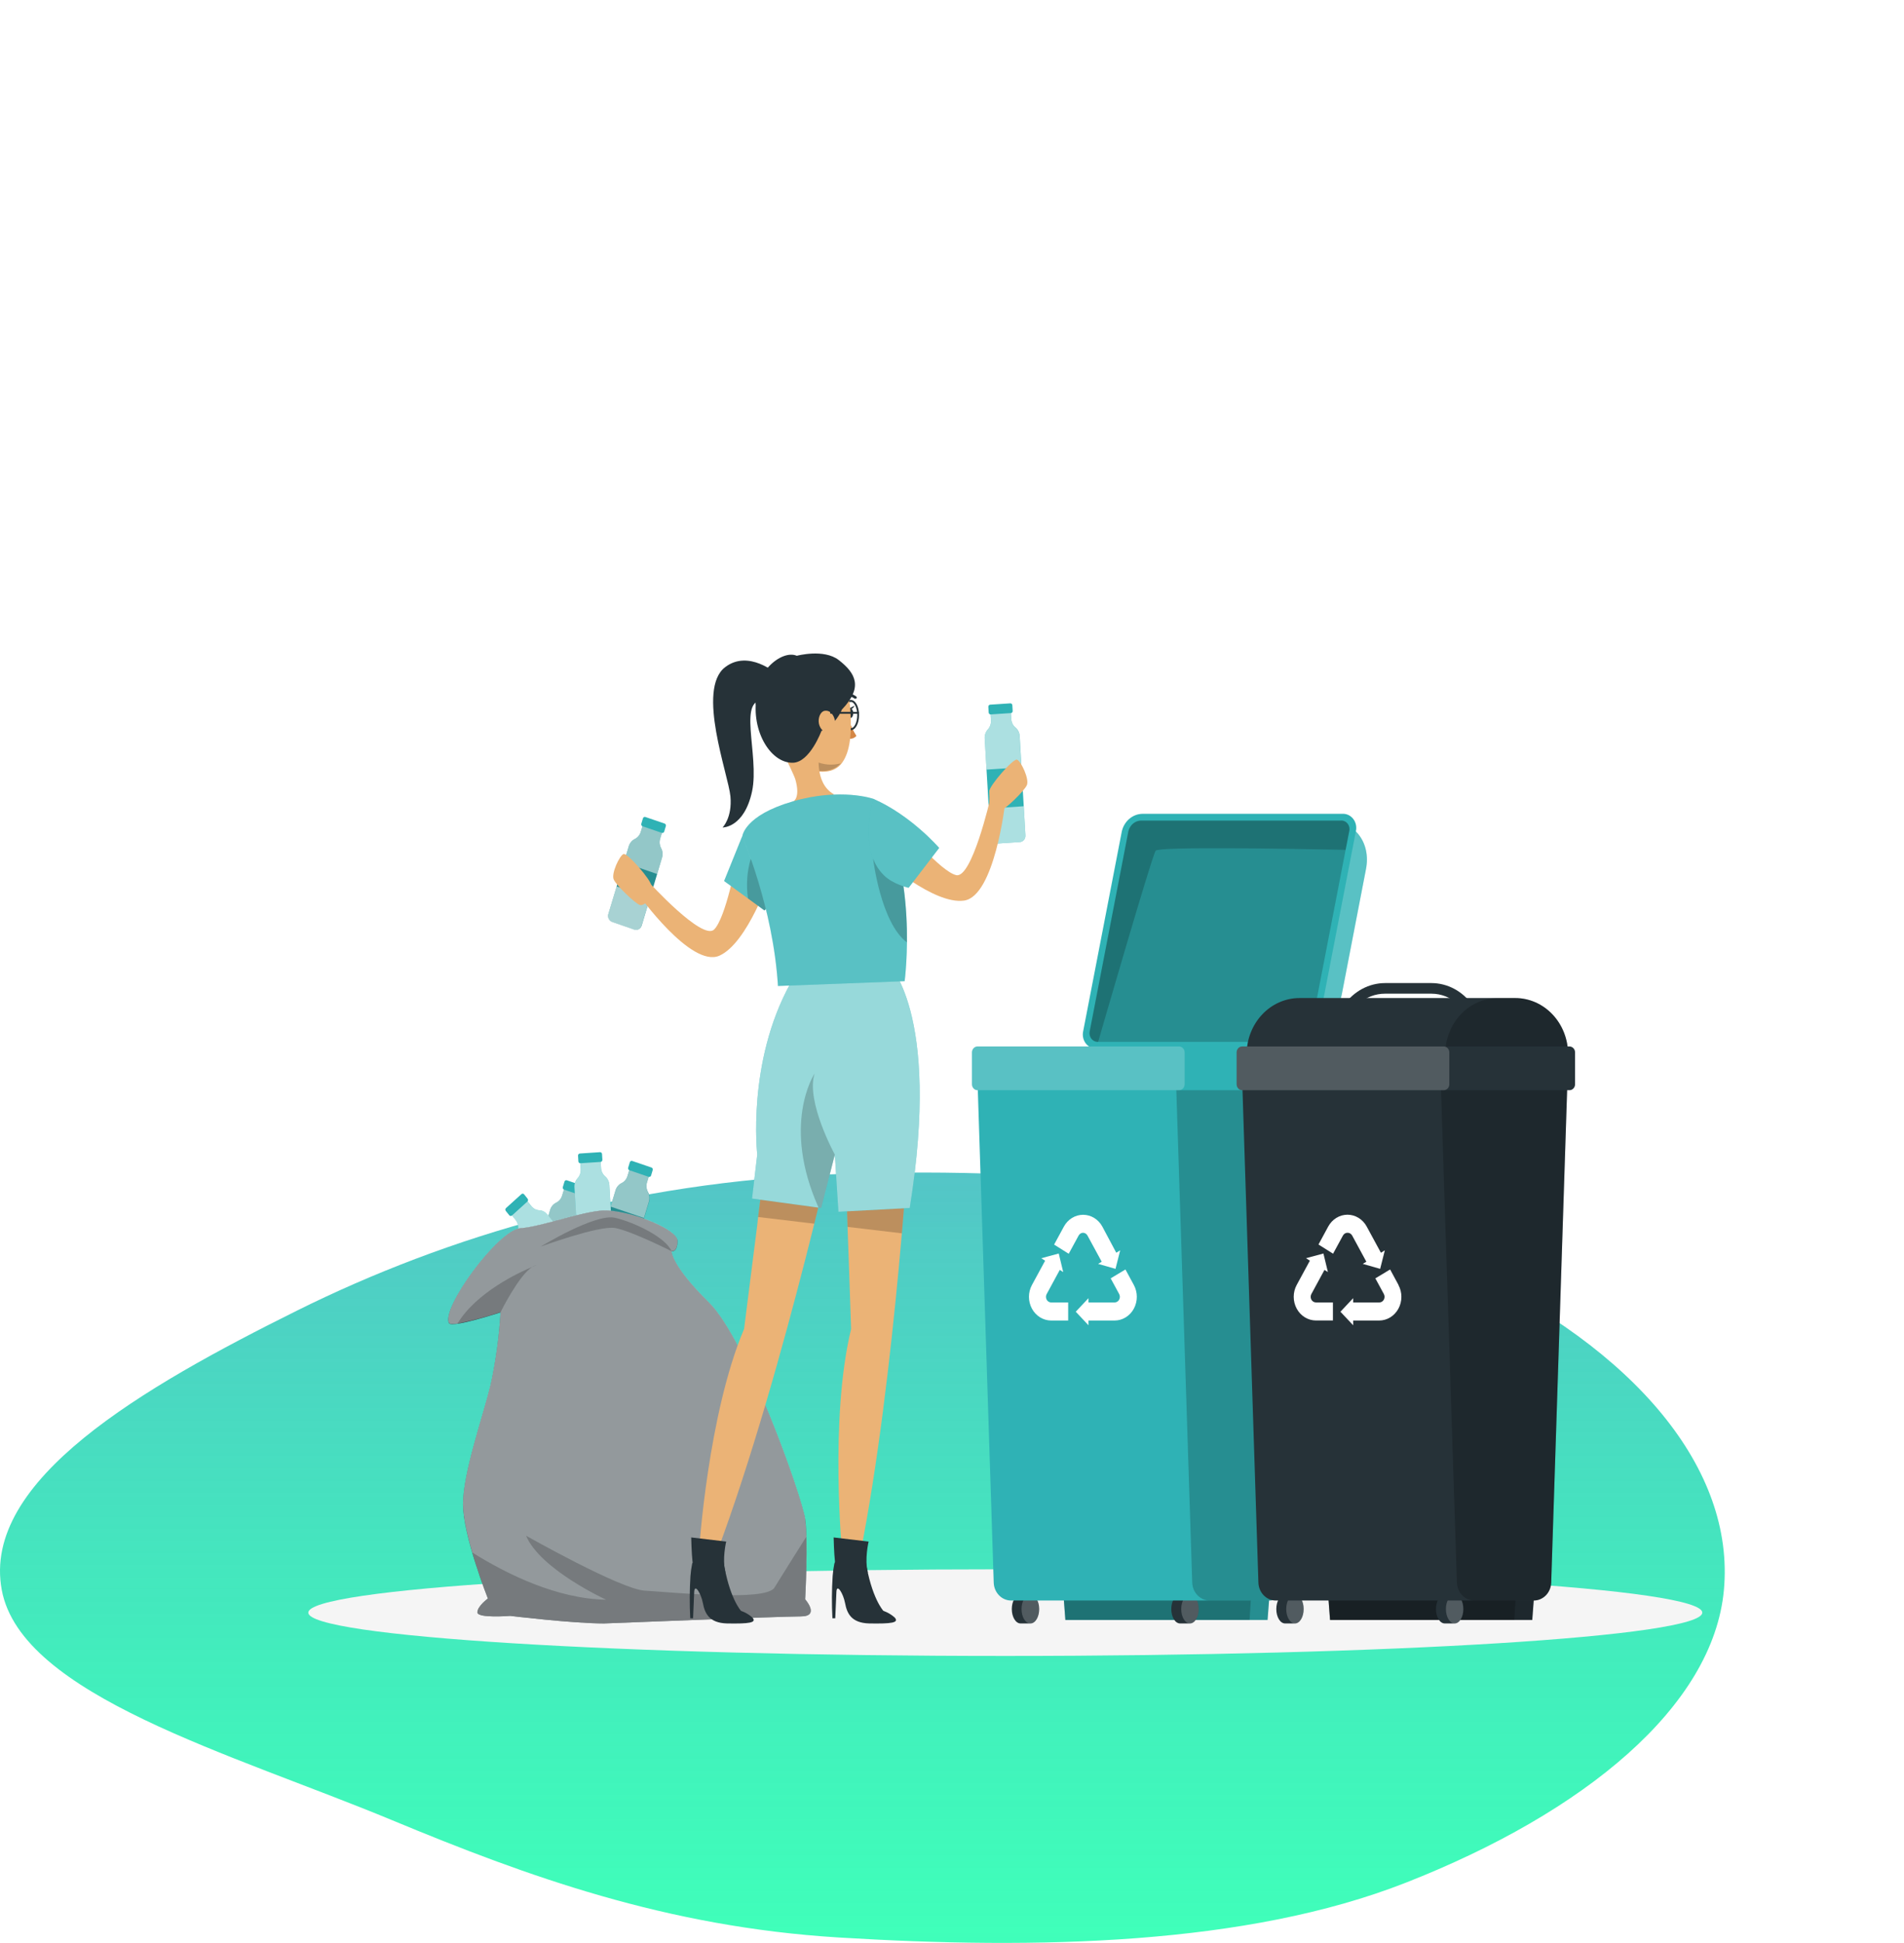 <svg width="393" height="401" viewBox="0 0 393 401" fill="none" xmlns="http://www.w3.org/2000/svg">
<path fill-rule="evenodd" clip-rule="evenodd" d="M173.042 242.314C219.398 240.623 267.399 245.581 301.77 261.723C337.553 278.528 358.116 303.218 355.827 328.159C353.626 352.143 327.163 374.055 290.127 388.586C257.269 401.478 214.024 402.403 173.042 399.875C137.49 397.681 108.855 387.268 80.96 375.683C47.924 361.962 4.434 349.943 0.364 328.159C-3.868 305.503 29.546 286.285 61.309 270.494C92.346 255.064 130.055 243.882 173.042 242.314Z" fill="url(#paint0_linear_306_22)"/>
<g filter="url(#filter0_d_306_22)">
<path d="M207.5 337.772C286.955 337.772 351.367 333.769 351.367 328.83C351.367 323.891 286.955 319.887 207.5 319.887C128.045 319.887 63.634 323.891 63.634 328.83C63.634 333.769 128.045 337.772 207.5 337.772Z" fill="#F5F5F5"/>
<path d="M261.637 330.339H219.9L219.313 322.573H262.223L261.637 330.339Z" fill="#2FB2B5"/>
<path opacity="0.2" d="M261.637 330.339H219.9L219.313 322.573H262.223L261.637 330.339Z" fill="black"/>
<path opacity="0.2" d="M257.92 330.339H219.9L219.313 322.573H258.402L257.92 330.339Z" fill="black"/>
<path d="M245.617 325.125H243.569C242.574 325.125 241.766 326.452 241.766 328.095C241.766 329.738 242.574 331.065 243.569 331.065H245.617C246.611 331.065 247.42 329.738 247.42 328.095C247.42 326.452 246.611 325.125 245.617 325.125Z" fill="#263238"/>
<path opacity="0.2" d="M247.42 328.095C247.42 329.738 246.611 331.065 245.617 331.065C244.622 331.065 243.813 329.738 243.813 328.095C243.813 326.452 244.622 325.125 245.617 325.125C246.611 325.125 247.42 326.452 247.42 328.095Z" fill="white"/>
<path d="M212.695 325.125H210.647C209.653 325.125 208.844 326.452 208.844 328.095C208.844 329.738 209.653 331.065 210.647 331.065H212.695C213.689 331.065 214.49 329.738 214.49 328.095C214.49 326.452 213.652 325.125 212.695 325.125Z" fill="#263238"/>
<path opacity="0.2" d="M214.453 328.095C214.453 329.738 213.652 331.065 212.658 331.065C211.663 331.065 210.854 329.738 210.854 328.095C210.854 326.452 211.663 325.125 212.658 325.125C213.652 325.125 214.453 326.452 214.453 328.095Z" fill="white"/>
<path d="M265.272 211.049H232.728C232.299 211.078 231.869 210.999 231.473 210.819C231.077 210.638 230.727 210.361 230.451 210.009C230.175 209.657 229.98 209.241 229.883 208.795C229.787 208.348 229.79 207.883 229.894 207.438L237.314 168.942C237.547 167.929 238.087 167.027 238.85 166.374C239.613 165.722 240.557 165.355 241.536 165.331H274.08C279.497 165.331 283.021 169.818 281.953 175.356L276.996 201.023C275.95 206.561 270.689 211.049 265.272 211.049Z" fill="#2FB2B5"/>
<path opacity="0.2" d="M265.272 211.049H232.728C232.299 211.078 231.869 210.999 231.473 210.819C231.077 210.638 230.727 210.361 230.451 210.009C230.175 209.657 229.98 209.241 229.883 208.795C229.787 208.348 229.79 207.883 229.894 207.438L237.314 168.942C237.547 167.929 238.087 167.027 238.85 166.374C239.613 165.722 240.557 165.355 241.536 165.331H274.08C279.497 165.331 283.021 169.818 281.953 175.356L276.996 201.023C275.95 206.561 270.689 211.049 265.272 211.049Z" fill="white"/>
<path d="M267.662 212.415H226.414C225.985 212.446 225.555 212.369 225.159 212.189C224.763 212.009 224.413 211.733 224.136 211.382C223.86 211.03 223.666 210.615 223.569 210.168C223.472 209.722 223.476 209.257 223.58 208.813L231.556 167.567C231.791 166.556 232.331 165.656 233.094 165.005C233.857 164.353 234.801 163.988 235.778 163.965H277.026C277.455 163.934 277.885 164.011 278.281 164.191C278.677 164.37 279.028 164.647 279.304 164.998C279.58 165.349 279.775 165.765 279.871 166.211C279.968 166.658 279.964 167.122 279.86 167.567L271.891 208.813C271.657 209.825 271.115 210.726 270.35 211.378C269.586 212.029 268.641 212.394 267.662 212.415Z" fill="#2FB2B5"/>
<path opacity="0.2" d="M278.488 167.567L277.746 171.398L270.511 208.813C270.368 209.432 270.038 209.984 269.571 210.384C269.105 210.783 268.528 211.009 267.929 211.025H226.689C226.425 211.043 226.161 210.994 225.919 210.884C225.676 210.773 225.461 210.603 225.292 210.388C225.122 210.173 225.002 209.918 224.942 209.644C224.882 209.371 224.883 209.086 224.945 208.813L232.921 167.567C233.066 166.948 233.398 166.397 233.866 165.999C234.334 165.6 234.912 165.377 235.511 165.363H276.759C277.021 165.343 277.285 165.39 277.527 165.499C277.77 165.609 277.984 165.778 278.153 165.994C278.322 166.209 278.44 166.464 278.499 166.737C278.557 167.011 278.553 167.295 278.488 167.567Z" fill="black"/>
<path opacity="0.2" d="M278.487 167.567L277.745 171.398C264.389 171.122 239.161 170.727 238.538 171.572C237.729 172.718 226.666 211.025 226.666 211.025C226.403 211.043 226.139 210.994 225.896 210.884C225.654 210.773 225.439 210.603 225.269 210.388C225.099 210.173 224.98 209.918 224.919 209.644C224.859 209.371 224.86 209.086 224.922 208.813L232.899 167.567C233.044 166.948 233.376 166.397 233.844 165.999C234.311 165.6 234.889 165.377 235.488 165.363H276.736C277.001 165.339 277.267 165.383 277.512 165.49C277.758 165.598 277.975 165.767 278.147 165.983C278.318 166.199 278.439 166.455 278.498 166.731C278.557 167.006 278.554 167.293 278.487 167.567Z" fill="black"/>
<path d="M269.034 214.88L265.547 322.628C265.516 323.624 265.122 324.567 264.449 325.259C263.776 325.95 262.876 326.336 261.941 326.333H208.71C207.775 326.336 206.876 325.95 206.204 325.258C205.532 324.566 205.14 323.623 205.111 322.628L201.631 214.88H269.034Z" fill="#2FB2B5"/>
<path opacity="0.2" d="M269.035 214.88L265.547 322.628C265.516 323.624 265.123 324.567 264.449 325.259C263.776 325.95 262.877 326.336 261.941 326.333H249.683C248.749 326.334 247.851 325.947 247.18 325.256C246.508 324.565 246.115 323.622 246.084 322.628L242.604 214.88H269.035Z" fill="black"/>
<path d="M216.049 263.07L218.749 258.093L219.454 258.543L218.534 254.712L214.921 255.691L215.722 256.197L212.999 261.213C212.597 261.957 212.385 262.8 212.386 263.657C212.386 264.515 212.599 265.358 213.001 266.1C213.404 266.843 213.984 267.46 214.681 267.889C215.379 268.318 216.17 268.544 216.976 268.545H220.478V264.816H216.946C216.757 264.81 216.573 264.752 216.412 264.647C216.251 264.542 216.118 264.393 216.028 264.217C215.937 264.04 215.891 263.842 215.895 263.64C215.898 263.439 215.951 263.243 216.049 263.07Z" fill="white"/>
<path d="M223.528 250.43C223.72 250.43 223.908 250.484 224.073 250.587C224.239 250.69 224.376 250.837 224.47 251.015L227.401 256.41L226.659 256.853L230.251 257.88L231.215 254.056L230.406 254.554L227.535 249.166C227.133 248.423 226.554 247.805 225.856 247.376C225.159 246.947 224.367 246.721 223.561 246.721C222.756 246.721 221.964 246.947 221.267 247.376C220.569 247.805 219.99 248.423 219.588 249.166L217.577 252.871L220.59 254.767L222.623 251.03C222.712 250.855 222.842 250.708 223.001 250.602C223.159 250.497 223.341 250.438 223.528 250.43Z" fill="white"/>
<path d="M234.035 261.214L232.298 258.006L229.249 259.839L231.007 263.078C231.102 263.255 231.152 263.455 231.151 263.659C231.151 263.863 231.1 264.063 231.003 264.239C230.907 264.415 230.769 264.561 230.603 264.662C230.437 264.763 230.249 264.816 230.058 264.816H224.671V263.931L222.044 266.728L224.671 269.524V268.545H230.058C230.863 268.544 231.655 268.318 232.352 267.889C233.05 267.46 233.629 266.843 234.032 266.1C234.435 265.358 234.647 264.515 234.648 263.657C234.648 262.8 234.437 261.957 234.035 261.214Z" fill="white"/>
<path d="M269.316 211.981H201.78C201.14 211.981 200.622 212.532 200.622 213.213V219.778C200.622 220.459 201.14 221.01 201.78 221.01H269.316C269.956 221.01 270.474 220.459 270.474 219.778V213.213C270.474 212.532 269.956 211.981 269.316 211.981Z" fill="#2FB2B5"/>
<path opacity="0.2" d="M243.361 211.981H201.78C201.14 211.981 200.622 212.532 200.622 213.213V219.778C200.622 220.459 201.14 221.01 201.78 221.01H243.361C244.001 221.01 244.519 220.459 244.519 219.778V213.213C244.519 212.532 244.001 211.981 243.361 211.981Z" fill="white"/>
<path d="M305.31 205.4H276.038L277.485 203.354C278.467 201.974 279.736 200.853 281.191 200.081C282.647 199.308 284.25 198.903 285.877 198.898H295.471C297.097 198.903 298.699 199.308 300.153 200.081C301.608 200.854 302.875 201.974 303.856 203.354L305.31 205.4ZM280.416 203.22H300.932C299.404 201.848 297.47 201.093 295.471 201.087H285.877C283.881 201.082 281.948 201.826 280.416 203.188V203.22Z" fill="#263238"/>
<path d="M323.667 213.592V216.31H257.317V213.592C257.318 212.067 257.601 210.557 258.15 209.149C258.7 207.74 259.504 206.461 260.517 205.383C261.531 204.305 262.734 203.451 264.058 202.868C265.381 202.286 266.8 201.986 268.232 201.987H312.752C314.185 201.986 315.603 202.286 316.927 202.868C318.251 203.451 319.454 204.305 320.467 205.383C321.481 206.461 322.285 207.74 322.834 209.149C323.383 210.557 323.666 212.067 323.667 213.592Z" fill="#263238"/>
<path opacity="0.2" d="M323.667 213.592V216.31H298.298V213.592C298.3 210.514 299.45 207.562 301.495 205.386C303.541 203.21 306.314 201.987 309.205 201.987H312.759C315.651 201.987 318.424 203.21 320.47 205.386C322.515 207.562 323.665 210.514 323.667 213.592Z" fill="black"/>
<path d="M316.27 330.339H274.532L273.946 322.573H316.856L316.27 330.339Z" fill="#263238"/>
<path opacity="0.2" d="M316.27 330.339H274.532L273.946 322.573H316.856L316.27 330.339Z" fill="black"/>
<path opacity="0.2" d="M312.553 330.339H274.532L273.946 322.573H313.035L312.553 330.339Z" fill="black"/>
<path d="M300.249 325.125H298.201C297.207 325.125 296.398 326.452 296.398 328.095C296.398 329.738 297.207 331.065 298.201 331.065H300.249C301.244 331.065 302.045 329.738 302.045 328.095C302.045 326.452 301.244 325.125 300.249 325.125Z" fill="#263238"/>
<path opacity="0.2" d="M302.045 328.095C302.045 329.738 301.244 331.065 300.249 331.065C299.255 331.065 298.446 329.738 298.446 328.095C298.446 326.452 299.255 325.125 300.249 325.125C301.244 325.125 302.045 326.452 302.045 328.095Z" fill="white"/>
<path d="M267.29 325.125H265.243C264.248 325.125 263.439 326.452 263.439 328.095C263.439 329.738 264.248 331.065 265.243 331.065H267.29C268.285 331.065 269.086 329.738 269.086 328.095C269.086 326.452 268.285 325.125 267.29 325.125Z" fill="#263238"/>
<path opacity="0.2" d="M269.086 328.095C269.086 329.738 268.285 331.065 267.29 331.065C266.296 331.065 265.487 329.738 265.487 328.095C265.487 326.452 266.296 325.125 267.29 325.125C268.285 325.125 269.086 326.452 269.086 328.095Z" fill="white"/>
<path d="M323.667 214.88L320.18 322.628C320.149 323.624 319.755 324.567 319.082 325.259C318.409 325.95 317.509 326.336 316.573 326.333H263.342C262.408 326.336 261.509 325.95 260.837 325.258C260.165 324.566 259.773 323.623 259.744 322.628L256.264 214.88H323.667Z" fill="#263238"/>
<path opacity="0.2" d="M323.667 214.88L320.18 322.628C320.149 323.624 319.755 324.567 319.082 325.259C318.409 325.95 317.509 326.336 316.574 326.333H304.316C303.382 326.334 302.484 325.947 301.812 325.256C301.141 324.565 300.748 323.622 300.717 322.628L297.237 214.88H323.667Z" fill="black"/>
<path d="M270.681 263.07L273.382 258.093L274.087 258.543L273.167 254.712L269.568 255.684L270.37 256.189L267.646 261.206C267.244 261.949 267.033 262.792 267.033 263.649C267.034 264.507 267.246 265.35 267.649 266.093C268.052 266.835 268.631 267.452 269.329 267.881C270.027 268.31 270.818 268.536 271.624 268.537H275.126V264.808H271.594C271.405 264.804 271.22 264.748 271.058 264.644C270.896 264.54 270.762 264.393 270.669 264.218C270.577 264.042 270.53 263.844 270.532 263.642C270.534 263.441 270.585 263.244 270.681 263.07Z" fill="white"/>
<path d="M278.16 250.43C278.352 250.43 278.54 250.484 278.706 250.587C278.871 250.69 279.008 250.837 279.103 251.015L282.026 256.41L281.284 256.853L284.875 257.88L285.84 254.056L285.031 254.554L282.1 249.15C281.698 248.407 281.119 247.79 280.421 247.36C279.724 246.931 278.932 246.705 278.127 246.705C277.321 246.705 276.53 246.931 275.832 247.36C275.135 247.79 274.556 248.407 274.153 249.15L272.143 252.855L275.155 254.751L277.188 251.015C277.284 250.832 277.426 250.681 277.597 250.578C277.769 250.475 277.963 250.423 278.16 250.43Z" fill="white"/>
<path d="M288.667 261.214L286.931 258.006L283.882 259.839L285.64 263.078C285.735 263.255 285.785 263.455 285.784 263.659C285.783 263.863 285.732 264.063 285.636 264.239C285.54 264.415 285.402 264.561 285.236 264.662C285.07 264.763 284.882 264.816 284.69 264.816H279.303V263.931L276.677 266.728L279.303 269.524V268.545H284.668C285.474 268.544 286.265 268.318 286.963 267.889C287.66 267.46 288.24 266.843 288.643 266.1C289.046 265.358 289.258 264.515 289.258 263.657C289.259 262.8 289.047 261.957 288.645 261.214H288.667Z" fill="white"/>
<path d="M323.949 211.981H256.412C255.773 211.981 255.255 212.532 255.255 213.213V219.778C255.255 220.459 255.773 221.01 256.412 221.01H323.949C324.589 221.01 325.107 220.459 325.107 219.778V213.213C325.107 212.532 324.589 211.981 323.949 211.981Z" fill="#263238"/>
<path opacity="0.2" d="M297.994 211.981H256.412C255.773 211.981 255.255 212.532 255.255 213.213V219.778C255.255 220.459 255.773 221.01 256.412 221.01H297.994C298.633 221.01 299.152 220.459 299.152 219.778V213.213C299.152 212.532 298.633 211.981 297.994 211.981Z" fill="white"/>
<path d="M133.53 240.081L134.272 237.64L130.266 236.273L129.524 238.706C129.427 239.032 129.268 239.332 129.056 239.588C128.843 239.844 128.583 240.05 128.292 240.192C128 240.332 127.739 240.536 127.525 240.79C127.312 241.045 127.151 241.344 127.053 241.669L122.831 255.676C122.783 255.84 122.766 256.013 122.782 256.184C122.798 256.356 122.845 256.522 122.922 256.673C122.999 256.825 123.103 256.958 123.229 257.067C123.354 257.175 123.499 257.255 123.654 257.303L128.21 258.883C128.363 258.936 128.524 258.956 128.683 258.943C128.843 258.929 128.999 258.882 129.142 258.804C129.284 258.727 129.411 258.619 129.515 258.489C129.619 258.359 129.697 258.208 129.746 258.046L133.968 244.039C134.063 243.714 134.095 243.372 134.06 243.033C134.026 242.695 133.926 242.368 133.768 242.072C133.598 241.777 133.49 241.447 133.449 241.104C133.408 240.76 133.436 240.412 133.53 240.081Z" fill="#2FB2B5"/>
<path opacity="0.2" d="M133.53 240.081L134.272 237.64L130.266 236.273L129.524 238.706C129.427 239.032 129.268 239.332 129.056 239.588C128.843 239.844 128.583 240.05 128.292 240.192C128 240.332 127.739 240.536 127.525 240.79C127.312 241.045 127.151 241.344 127.053 241.669L122.831 255.676C122.783 255.84 122.766 256.013 122.782 256.184C122.798 256.356 122.845 256.522 122.922 256.673C122.999 256.825 123.103 256.958 123.229 257.067C123.354 257.175 123.499 257.255 123.654 257.303L128.21 258.883C128.363 258.936 128.524 258.956 128.683 258.943C128.843 258.929 128.999 258.882 129.142 258.804C129.284 258.727 129.411 258.619 129.515 258.489C129.619 258.359 129.697 258.208 129.746 258.046L133.968 244.039C134.063 243.714 134.095 243.372 134.06 243.033C134.026 242.695 133.926 242.368 133.768 242.072C133.598 241.777 133.49 241.447 133.449 241.104C133.408 240.76 133.436 240.412 133.53 240.081Z" fill="black"/>
<path opacity="0.5" d="M132.914 247.381L133.931 244.015C134.026 243.69 134.057 243.348 134.023 243.009C133.989 242.671 133.889 242.344 133.731 242.048C133.571 241.753 133.47 241.426 133.436 241.087C133.401 240.748 133.433 240.406 133.53 240.081L134.272 237.64L130.266 236.273L129.524 238.706C129.427 239.032 129.268 239.332 129.056 239.588C128.843 239.844 128.583 240.05 128.292 240.192C128 240.332 127.739 240.536 127.525 240.79C127.312 241.045 127.151 241.344 127.053 241.669L126.036 245.034L132.914 247.381Z" fill="white"/>
<path opacity="0.6" d="M124.56 249.932L122.831 255.676C122.783 255.84 122.766 256.013 122.782 256.184C122.798 256.355 122.845 256.522 122.922 256.673C122.999 256.825 123.103 256.958 123.229 257.067C123.354 257.175 123.499 257.255 123.654 257.303L128.21 258.883C128.363 258.936 128.524 258.956 128.683 258.943C128.843 258.929 128.999 258.882 129.142 258.804C129.284 258.726 129.411 258.619 129.515 258.489C129.619 258.359 129.697 258.208 129.746 258.046L131.475 252.302L124.56 249.932Z" fill="white"/>
<path d="M134.471 236.967L130.493 235.609C130.286 235.538 130.064 235.659 129.998 235.88L129.66 237C129.594 237.221 129.708 237.456 129.915 237.527L133.893 238.885C134.1 238.956 134.321 238.835 134.387 238.614L134.725 237.493C134.791 237.273 134.677 237.038 134.471 236.967Z" fill="#2FB2B5"/>
<path d="M120.041 244.11L120.783 241.669L116.776 240.302L116.034 242.735C115.937 243.06 115.778 243.359 115.566 243.614C115.353 243.868 115.093 244.072 114.802 244.213C114.51 244.353 114.248 244.557 114.035 244.811C113.821 245.066 113.661 245.365 113.563 245.69L109.341 259.697C109.243 260.024 109.271 260.378 109.418 260.684C109.566 260.989 109.821 261.219 110.127 261.324L114.683 262.904C114.836 262.957 114.997 262.977 115.156 262.964C115.316 262.95 115.472 262.903 115.615 262.825C115.757 262.748 115.884 262.641 115.988 262.51C116.092 262.38 116.17 262.229 116.219 262.067L120.441 248.06C120.536 247.735 120.568 247.393 120.533 247.054C120.499 246.716 120.399 246.389 120.241 246.093C120.079 245.796 119.977 245.466 119.942 245.124C119.908 244.783 119.941 244.437 120.041 244.11Z" fill="#2FB2B5"/>
<path opacity="0.2" d="M120.041 244.11L120.783 241.669L116.776 240.302L116.034 242.735C115.937 243.06 115.778 243.359 115.566 243.614C115.353 243.868 115.093 244.072 114.802 244.213C114.51 244.353 114.248 244.557 114.035 244.811C113.821 245.066 113.661 245.365 113.563 245.69L109.341 259.697C109.243 260.024 109.271 260.378 109.418 260.684C109.566 260.989 109.821 261.219 110.127 261.324L114.683 262.904C114.836 262.957 114.997 262.977 115.156 262.964C115.316 262.95 115.472 262.903 115.615 262.825C115.757 262.748 115.884 262.641 115.988 262.51C116.092 262.38 116.17 262.229 116.219 262.067L120.441 248.06C120.536 247.735 120.568 247.393 120.533 247.054C120.499 246.716 120.399 246.389 120.241 246.093C120.079 245.796 119.977 245.466 119.942 245.124C119.908 244.783 119.941 244.437 120.041 244.11Z" fill="black"/>
<path opacity="0.5" d="M119.425 251.386L120.434 248.021C120.532 247.696 120.566 247.354 120.532 247.015C120.499 246.677 120.4 246.349 120.241 246.053C120.081 245.758 119.981 245.431 119.946 245.092C119.912 244.754 119.944 244.411 120.041 244.086L120.783 241.645L116.776 240.279L116.034 242.712C115.938 243.036 115.778 243.335 115.566 243.59C115.354 243.844 115.094 244.049 114.802 244.189C114.508 244.332 114.245 244.54 114.032 244.798C113.818 245.057 113.659 245.361 113.563 245.69L112.524 249.04L119.425 251.386Z" fill="white"/>
<path opacity="0.6" d="M111.04 253.938L109.312 259.681C109.262 259.843 109.243 260.013 109.256 260.183C109.269 260.353 109.313 260.518 109.386 260.669C109.459 260.821 109.56 260.955 109.682 261.065C109.804 261.174 109.946 261.257 110.098 261.308L114.654 262.888C114.806 262.941 114.967 262.961 115.127 262.948C115.287 262.934 115.443 262.887 115.585 262.81C115.728 262.732 115.855 262.625 115.959 262.494C116.063 262.364 116.141 262.214 116.19 262.051L117.919 256.308L111.04 253.938Z" fill="white"/>
<path d="M120.983 240.962L117.005 239.604C116.799 239.533 116.577 239.654 116.511 239.874L116.173 240.995C116.107 241.216 116.221 241.451 116.428 241.522L120.405 242.88C120.612 242.951 120.834 242.829 120.9 242.609L121.238 241.488C121.304 241.268 121.19 241.032 120.983 240.962Z" fill="#2FB2B5"/>
<path d="M124.062 237.047L123.906 234.496L119.707 234.772L119.862 237.332C119.882 237.671 119.835 238.011 119.723 238.329C119.612 238.647 119.44 238.937 119.217 239.18C118.993 239.424 118.819 239.715 118.708 240.035C118.597 240.355 118.55 240.697 118.571 241.037L119.773 261.53C119.794 261.873 119.942 262.193 120.184 262.421C120.425 262.649 120.742 262.766 121.064 262.746L125.843 262.422C126.003 262.412 126.159 262.369 126.302 262.294C126.446 262.219 126.574 262.115 126.68 261.987C126.785 261.859 126.866 261.71 126.917 261.549C126.969 261.388 126.989 261.217 126.978 261.048L125.776 240.563C125.754 240.222 125.666 239.89 125.518 239.587C125.37 239.284 125.165 239.016 124.915 238.801C124.665 238.589 124.46 238.324 124.313 238.021C124.166 237.719 124.08 237.387 124.062 237.047Z" fill="#2FB2B5"/>
<path opacity="0.6" d="M126.155 246.994L125.776 240.563C125.754 240.222 125.666 239.89 125.518 239.587C125.37 239.284 125.165 239.016 124.915 238.801C124.665 238.589 124.46 238.324 124.313 238.021C124.166 237.719 124.08 237.387 124.062 237.047L123.906 234.496L119.707 234.772L119.862 237.332C119.882 237.671 119.835 238.011 119.723 238.329C119.612 238.647 119.44 238.937 119.217 239.18C118.993 239.424 118.819 239.715 118.708 240.035C118.597 240.355 118.55 240.697 118.571 241.037L118.95 247.475L126.155 246.994Z" fill="white"/>
<path opacity="0.6" d="M119.417 255.51L119.773 261.53C119.794 261.873 119.942 262.193 120.183 262.421C120.425 262.649 120.742 262.766 121.064 262.746L125.843 262.422C126.002 262.412 126.158 262.369 126.302 262.294C126.446 262.219 126.574 262.115 126.68 261.987C126.785 261.859 126.866 261.71 126.917 261.549C126.968 261.388 126.989 261.217 126.978 261.048L126.622 255.028L119.417 255.51Z" fill="white"/>
<path d="M123.848 233.797L119.679 234.075C119.462 234.089 119.297 234.288 119.311 234.519L119.38 235.694C119.393 235.925 119.58 236.1 119.797 236.085L123.966 235.808C124.183 235.793 124.348 235.594 124.334 235.364L124.265 234.189C124.251 233.958 124.065 233.783 123.848 233.797Z" fill="#2FB2B5"/>
<path d="M109.638 244.9L108.079 242.949L104.874 245.848L106.432 247.799C106.638 248.06 106.791 248.363 106.881 248.689C106.972 249.015 106.998 249.358 106.959 249.695C106.915 250.034 106.94 250.379 107.03 250.708C107.121 251.036 107.276 251.34 107.486 251.599L119.944 267.273C120.153 267.535 120.451 267.697 120.772 267.725C121.093 267.754 121.412 267.645 121.658 267.423L125.301 264.121C125.424 264.011 125.525 263.877 125.598 263.726C125.672 263.575 125.716 263.409 125.73 263.24C125.743 263.07 125.724 262.899 125.675 262.737C125.625 262.575 125.546 262.425 125.442 262.296L112.962 246.646C112.756 246.385 112.501 246.174 112.213 246.026C111.926 245.877 111.612 245.795 111.292 245.785C110.974 245.769 110.662 245.682 110.377 245.53C110.092 245.377 109.84 245.163 109.638 244.9Z" fill="#2FB2B5"/>
<path opacity="0.6" d="M116.902 251.56L112.984 246.646C112.778 246.385 112.523 246.174 112.236 246.026C111.948 245.877 111.634 245.795 111.315 245.785C110.994 245.775 110.679 245.693 110.39 245.545C110.101 245.397 109.844 245.185 109.638 244.924L108.079 242.972L104.874 245.872L106.432 247.823C106.638 248.083 106.791 248.386 106.881 248.713C106.972 249.039 106.998 249.381 106.959 249.719C106.916 250.057 106.94 250.402 107.029 250.73C107.118 251.058 107.272 251.362 107.478 251.623L111.404 256.537L116.902 251.56Z" fill="white"/>
<path opacity="0.6" d="M116.293 262.675L120.003 267.273C120.212 267.535 120.509 267.697 120.831 267.725C121.152 267.754 121.471 267.645 121.717 267.423L125.36 264.121C125.483 264.011 125.584 263.877 125.657 263.726C125.731 263.575 125.775 263.409 125.788 263.24C125.802 263.07 125.783 262.899 125.734 262.737C125.684 262.575 125.605 262.425 125.501 262.296L121.836 257.698L116.293 262.675Z" fill="white"/>
<path d="M107.63 242.457L104.445 245.335C104.28 245.485 104.259 245.749 104.4 245.925L105.116 246.823C105.256 246.999 105.504 247.021 105.67 246.871L108.854 243.992C109.02 243.843 109.04 243.579 108.9 243.402L108.184 242.505C108.044 242.329 107.795 242.307 107.63 242.457Z" fill="#2FB2B5"/>
<path d="M124.663 331.065C124.663 331.065 161.259 329.612 165.295 329.612C169.332 329.612 166.2 326.096 166.2 326.096C166.2 326.096 166.861 314.072 166.2 309.506C165.54 304.94 154.113 272.479 146.322 264.816C138.531 257.153 138.613 254.269 138.613 254.269C138.613 254.269 139.845 254.554 139.845 252.097C139.845 249.893 131.504 246.322 125.487 245.84C121.45 245.524 112.049 249.174 107.456 249.482C102.863 249.79 90.947 266.072 92.69 269.098C93.277 270.133 103.316 266.862 103.316 266.862C103.016 271.918 102.323 276.938 101.246 281.872C99.621 288.492 95.569 299.979 95.569 306.457C95.569 312.935 100.704 325.922 100.704 325.922C100.704 325.922 98.537 327.502 98.537 328.774C98.537 330.046 105.297 329.501 105.297 329.501C105.297 329.501 118.178 331.065 124.663 331.065Z" fill="#263238"/>
<path opacity="0.5" d="M165.288 329.612C161.259 329.612 124.664 331.065 124.664 331.065C118.186 331.065 105.297 329.485 105.297 329.485C105.297 329.485 98.545 330.062 98.545 328.759C98.545 327.455 100.704 325.907 100.704 325.907C100.704 325.907 98.938 321.451 97.484 316.427C96.453 312.895 95.57 309.088 95.57 306.409C95.57 299.931 99.621 288.429 101.239 281.825C102.32 276.891 103.015 271.871 103.316 266.815C100.394 267.788 97.421 268.58 94.412 269.185C93.492 269.311 92.832 269.303 92.698 269.066C90.954 266.009 102.871 249.759 107.464 249.45C112.057 249.142 121.458 245.5 125.502 245.816C131.505 246.283 139.845 249.853 139.845 252.065C139.845 254.522 138.621 254.238 138.621 254.238C138.621 254.238 138.539 257.121 146.33 264.784C154.121 272.447 165.548 304.869 166.208 309.475C166.356 310.714 166.443 311.962 166.468 313.211C166.616 318.623 166.208 326.096 166.208 326.096C166.208 326.096 169.325 329.612 165.288 329.612Z" fill="white"/>
<path opacity="0.2" d="M109.861 257.477C107.056 259.246 103.316 266.83 103.316 266.83C100.394 267.804 97.421 268.595 94.412 269.2C98.308 262.73 107.056 258.654 109.861 257.477Z" fill="black"/>
<path opacity="0.2" d="M110.728 257.129C110.654 257.129 110.35 257.264 109.86 257.477C110.124 257.297 110.419 257.179 110.728 257.129Z" fill="black"/>
<path opacity="0.2" d="M138.613 254.238C138.613 254.238 130.251 250.027 126.956 249.45C123.662 248.874 111.597 253.29 111.597 253.29C111.597 253.29 122.868 246.385 126.956 247.341C131.044 248.297 137.441 251.425 138.613 254.238Z" fill="black"/>
<path opacity="0.2" d="M165.287 329.612C161.258 329.612 124.663 331.065 124.663 331.065C118.185 331.065 105.297 329.485 105.297 329.485C105.297 329.485 98.544 330.062 98.544 328.759C98.544 327.455 100.704 325.907 100.704 325.907C100.704 325.907 98.938 321.451 97.483 316.427C104.703 320.938 114.995 325.986 125.108 326.167C125.108 326.167 111.507 319.934 108.584 312.959C108.584 312.959 128.128 324.019 133.07 324.295C138.011 324.572 158.038 326.626 159.841 323.687C160.969 321.846 164.174 316.735 166.43 313.172C166.578 318.583 166.17 326.057 166.17 326.057C166.17 326.057 169.324 329.612 165.287 329.612Z" fill="black"/>
<path d="M173.858 316.916L177.508 316.98C181.218 298.446 183.83 275.512 185.462 258.219C185.715 255.502 185.952 252.942 186.152 250.548C186.249 249.403 186.345 248.313 186.427 247.262C186.865 242.056 187.169 237.932 187.347 235.412C187.481 233.548 187.547 232.529 187.547 232.529H174.37L174.496 236.099L174.904 247.894L174.941 249.245L175.223 257.034L175.675 270.291C171.142 288.935 173.858 316.916 173.858 316.916Z" fill="#EBB376"/>
<path d="M144.304 315.921L147.895 316.64C155.078 297.522 161.83 273.04 166.215 255.936C166.89 253.29 167.521 250.809 168.077 248.558C168.077 248.447 168.129 248.336 168.159 248.226C169.265 243.762 170.118 240.207 170.652 237.956L171.283 235.222L158.298 232.852L157.556 238.667L156.473 247.207L156.302 248.85L155.56 254.664L153.586 270.275C146.122 287.86 144.304 315.921 144.304 315.921Z" fill="#EBB376"/>
<path opacity="0.2" d="M156.479 247.183L168.077 248.558C168.077 248.447 168.129 248.336 168.159 248.226C169.264 243.762 170.117 240.207 170.652 237.956L157.563 238.651L156.479 247.183Z" fill="black"/>
<path opacity="0.2" d="M174.496 236.076L174.904 247.87L174.941 249.221L186.153 250.548C186.249 249.403 186.346 248.313 186.427 247.262C186.865 242.056 187.169 237.932 187.348 235.412L174.496 236.076Z" fill="black"/>
<path d="M184.624 329.793C183.948 329.207 183.176 328.759 182.346 328.474C182.346 328.474 179.86 325.851 178.636 317.959L175.386 317.059C174.833 316.913 174.252 316.952 173.72 317.171C173.189 317.39 172.734 317.779 172.418 318.283C172.327 318.423 172.257 318.578 172.21 318.741C172.042 319.588 171.925 320.446 171.862 321.309C171.681 324.202 171.666 327.104 171.817 329.999H172.403L172.641 324.556C172.722 322.707 174.051 324.872 174.429 326.863C174.807 328.853 175.616 330.971 179.423 331.065C183.904 331.136 185.745 330.955 184.624 329.793Z" fill="#263238"/>
<path d="M172.351 318.37C172.136 316.529 172.069 313.314 172.069 313.314L179.289 314.167C179.289 314.167 178.413 317.817 179.133 320.558C175.497 319.523 172.351 318.37 172.351 318.37Z" fill="#263238"/>
<path d="M155.248 329.793C154.569 329.207 153.794 328.759 152.962 328.474C152.962 328.474 150.484 325.851 149.289 317.959L146.04 317.059C145.487 316.913 144.905 316.952 144.374 317.171C143.842 317.39 143.388 317.779 143.072 318.283C142.98 318.423 142.91 318.578 142.864 318.741C142.695 319.588 142.579 320.446 142.515 321.309C142.334 324.202 142.319 327.104 142.471 329.999H143.057L143.287 324.556C143.376 322.707 144.704 324.872 145.082 326.863C145.461 328.853 146.27 330.971 150.076 331.065C154.528 331.136 156.368 330.955 155.248 329.793Z" fill="#263238"/>
<path d="M142.945 318.37C142.738 316.529 142.671 313.314 142.671 313.314L149.891 314.167C149.891 314.167 149.015 317.817 149.735 320.558C146.121 319.523 142.945 318.37 142.945 318.37Z" fill="#263238"/>
<path d="M155.226 243.375L168.96 245.248L169.494 245.311L172.314 234.29L173.056 246.101L187.777 245.311C194.336 204.341 183.125 194.664 183.125 194.664L163.158 198.938C154.12 215.275 156.301 234.29 156.301 234.29L155.226 243.375Z" fill="#2FB2B5"/>
<path opacity="0.5" d="M155.226 243.375L168.96 245.248L169.494 245.311L172.314 234.29L173.056 246.101L187.777 245.311C194.336 204.341 183.125 194.664 183.125 194.664L163.158 198.938C154.12 215.275 156.301 234.29 156.301 234.29L155.226 243.375Z" fill="white"/>
<path opacity="0.2" d="M168.96 245.248L169.494 245.311L172.314 234.29C172.314 234.29 166.259 223.278 168.151 217.542C167.884 217.945 161.362 228.247 168.96 245.248Z" fill="black"/>
<path d="M136.268 169.06L137.01 166.619L133.003 165.252L132.261 167.685C132.165 168.01 132.005 168.309 131.793 168.564C131.581 168.818 131.321 169.022 131.03 169.163C130.738 169.306 130.477 169.512 130.264 169.767C130.051 170.023 129.89 170.323 129.79 170.648L125.568 184.655C125.47 184.981 125.498 185.336 125.646 185.641C125.793 185.947 126.048 186.177 126.355 186.282L130.911 187.862C131.063 187.915 131.224 187.935 131.384 187.922C131.544 187.908 131.7 187.861 131.842 187.783C131.985 187.705 132.112 187.598 132.216 187.468C132.319 187.338 132.398 187.187 132.447 187.025L136.646 173.01C136.743 172.685 136.776 172.343 136.741 172.004C136.707 171.665 136.606 171.338 136.446 171.043C136.288 170.744 136.19 170.413 136.159 170.072C136.128 169.73 136.166 169.385 136.268 169.06Z" fill="#2FB2B5"/>
<path opacity="0.2" d="M136.268 169.06L137.01 166.619L133.003 165.252L132.261 167.685C132.165 168.01 132.005 168.309 131.793 168.564C131.581 168.818 131.321 169.022 131.03 169.163C130.738 169.306 130.477 169.512 130.264 169.767C130.051 170.023 129.89 170.323 129.79 170.648L125.568 184.655C125.47 184.981 125.498 185.336 125.646 185.641C125.793 185.947 126.048 186.177 126.355 186.282L130.911 187.862C131.063 187.915 131.224 187.935 131.384 187.922C131.544 187.908 131.7 187.861 131.842 187.783C131.985 187.705 132.112 187.598 132.216 187.468C132.319 187.338 132.398 187.187 132.447 187.025L136.646 173.01C136.743 172.685 136.776 172.343 136.741 172.004C136.707 171.665 136.606 171.338 136.446 171.043C136.288 170.744 136.19 170.413 136.159 170.072C136.128 169.73 136.166 169.385 136.268 169.06Z" fill="black"/>
<path opacity="0.5" d="M135.63 176.391L136.646 173.026C136.743 172.701 136.775 172.358 136.741 172.02C136.706 171.681 136.606 171.354 136.446 171.059C136.285 170.758 136.186 170.424 136.155 170.08C136.125 169.735 136.163 169.388 136.268 169.06L137.01 166.619L133.003 165.252L132.261 167.685C132.164 168.01 132.005 168.309 131.793 168.564C131.58 168.818 131.32 169.022 131.029 169.163C130.737 169.305 130.476 169.51 130.262 169.766C130.049 170.022 129.888 170.322 129.79 170.648L128.773 174.013L135.63 176.391Z" fill="white"/>
<path opacity="0.6" d="M127.275 178.943L125.546 184.686C125.448 185.013 125.476 185.368 125.623 185.673C125.771 185.978 126.026 186.208 126.332 186.314L130.888 187.894C131.041 187.946 131.202 187.967 131.361 187.953C131.521 187.94 131.677 187.893 131.82 187.815C131.963 187.737 132.089 187.63 132.193 187.5C132.297 187.37 132.375 187.219 132.424 187.056L134.153 181.313L127.275 178.943Z" fill="white"/>
<path d="M137.182 165.977L133.205 164.619C132.998 164.548 132.776 164.67 132.71 164.89L132.372 166.011C132.306 166.231 132.42 166.467 132.627 166.537L136.605 167.896C136.812 167.966 137.033 167.845 137.099 167.625L137.437 166.504C137.503 166.284 137.389 166.048 137.182 165.977Z" fill="#2FB2B5"/>
<path d="M208.739 144.42L208.591 141.86L204.391 142.145L204.539 144.696C204.559 145.037 204.512 145.377 204.401 145.697C204.289 146.017 204.117 146.308 203.894 146.553C203.671 146.798 203.499 147.089 203.388 147.409C203.277 147.728 203.229 148.069 203.248 148.409L204.45 168.902C204.471 169.244 204.619 169.564 204.861 169.791C205.103 170.017 205.42 170.132 205.741 170.111L210.52 169.795C210.842 169.772 211.142 169.615 211.355 169.357C211.567 169.1 211.676 168.763 211.655 168.42L210.468 147.927C210.45 147.588 210.364 147.256 210.217 146.954C210.07 146.651 209.865 146.386 209.615 146.174C209.358 145.966 209.147 145.702 208.996 145.399C208.845 145.096 208.757 144.762 208.739 144.42Z" fill="#2FB2B5"/>
<path opacity="0.6" d="M210.832 154.358L210.453 147.927C210.435 147.588 210.349 147.256 210.202 146.954C210.055 146.651 209.85 146.386 209.6 146.174C209.346 145.965 209.138 145.7 208.989 145.397C208.841 145.094 208.755 144.761 208.739 144.42L208.591 141.86L204.391 142.145L204.539 144.696C204.559 145.037 204.512 145.377 204.401 145.697C204.289 146.017 204.117 146.308 203.894 146.553C203.671 146.798 203.499 147.089 203.388 147.409C203.277 147.728 203.229 148.069 203.248 148.409L203.627 154.84L210.832 154.358Z" fill="white"/>
<path opacity="0.6" d="M204.102 162.882L204.45 168.902C204.471 169.244 204.619 169.564 204.861 169.791C205.103 170.017 205.42 170.132 205.741 170.111L210.52 169.795C210.842 169.772 211.142 169.615 211.355 169.357C211.567 169.1 211.675 168.763 211.655 168.42L211.306 162.4L204.102 162.882Z" fill="white"/>
<path d="M208.537 141.164L204.368 141.441C204.151 141.456 203.987 141.654 204 141.885L204.069 143.06C204.083 143.291 204.269 143.466 204.486 143.452L208.656 143.174C208.872 143.16 209.037 142.961 209.023 142.73L208.954 141.555C208.941 141.324 208.754 141.149 208.537 141.164Z" fill="#2FB2B5"/>
<path d="M134.428 181.171C134.387 180.381 134.387 179.59 134.428 178.801C134.502 177.75 129.508 171.967 128.7 172.267C127.891 172.568 126.132 176.273 126.674 177.513C127.216 178.753 131.126 182.49 132.076 182.782C133.026 183.075 134.428 181.171 134.428 181.171Z" fill="#EBB376"/>
<path d="M152.05 173.508C152.05 173.508 149.824 185.437 147.405 187.838C144.986 190.24 133.886 178.019 133.886 178.019L131.704 180.507C131.704 180.507 142.634 195.865 148.496 193.242C154.357 190.619 159.025 176.699 159.025 176.699L152.05 173.508Z" fill="#EBB376"/>
<path d="M153.186 168.618L149.461 177.837L157.794 183.912L163.566 177.837L153.186 168.618Z" fill="#2FB2B5"/>
<path opacity="0.2" d="M149.461 177.845L154.395 181.439L157.794 183.912L160.591 180.965L163.559 177.845L153.186 168.618L149.461 177.845Z" fill="white"/>
<path opacity="0.2" d="M154.395 181.439L157.786 183.912L160.583 180.965C157.949 177.015 154.959 173.247 154.959 173.247C154.183 175.895 153.99 178.699 154.395 181.439Z" fill="black"/>
<path d="M186.575 166.745C186.575 166.745 194.122 175.854 197.364 176.62C200.607 177.387 204.391 160.883 204.391 160.883L207.455 161.855C207.455 161.855 205.274 180.989 198.989 181.874C192.704 182.759 182.057 173.247 182.057 173.247L186.575 166.745Z" fill="#EBB376"/>
<path d="M175.29 144.854C175.669 145.923 176.167 146.939 176.774 147.88C176.556 148.129 176.279 148.31 175.971 148.404C175.664 148.497 175.339 148.499 175.03 148.409L175.29 144.854Z" fill="#D58745"/>
<path d="M176.128 143.14C176.128 143.693 175.905 144.159 175.564 144.183C175.222 144.207 174.911 143.78 174.874 143.227C174.837 142.674 175.089 142.208 175.438 142.184C175.786 142.16 176.091 142.587 176.128 143.14Z" fill="#263238"/>
<path d="M175.29 142.2L176.388 141.647C176.388 141.647 175.891 142.721 175.29 142.2Z" fill="#263238"/>
<path d="M176.566 140.209C176.52 140.224 176.47 140.224 176.425 140.209C176.096 139.959 175.717 139.793 175.319 139.722C174.92 139.65 174.512 139.677 174.124 139.798C174.058 139.825 173.985 139.823 173.92 139.794C173.855 139.764 173.804 139.709 173.776 139.64C173.748 139.571 173.748 139.493 173.774 139.424C173.801 139.354 173.852 139.299 173.917 139.269C174.382 139.113 174.875 139.073 175.357 139.151C175.839 139.229 176.298 139.423 176.699 139.719C176.73 139.738 176.757 139.763 176.779 139.794C176.801 139.824 176.817 139.858 176.826 139.895C176.835 139.932 176.837 139.97 176.832 140.008C176.826 140.046 176.814 140.082 176.796 140.114C176.767 140.148 176.731 140.174 176.691 140.191C176.651 140.207 176.608 140.214 176.566 140.209Z" fill="#263238"/>
<path d="M175.631 146.695C174.688 146.695 173.946 145.328 173.946 143.582C173.946 141.837 174.688 140.47 175.631 140.47C176.573 140.47 177.315 141.837 177.315 143.582C177.315 145.328 176.573 146.695 175.631 146.695ZM175.631 140.865C174.889 140.865 174.317 142.105 174.317 143.582C174.317 145.06 174.918 146.3 175.631 146.3C176.343 146.3 176.944 145.052 176.944 143.582C176.944 142.113 176.336 140.865 175.631 140.865Z" fill="#263238"/>
<path d="M164.271 153.339C164.325 153.391 164.385 153.437 164.449 153.473C165.279 154.151 166.228 154.645 167.239 154.927C170.207 155.654 172.203 155.227 173.517 153.805C175.357 151.672 175.817 147.896 175.557 143.345C175.515 141.529 175.199 139.731 174.622 138.021C174.622 138.021 174.622 137.958 174.622 137.942C174.601 137.877 174.576 137.814 174.548 137.752C174.187 136.789 173.605 135.937 172.856 135.273C172.107 134.61 171.215 134.156 170.259 133.952C169.428 133.758 168.58 133.658 167.729 133.652C159.381 133.557 157.883 148.267 164.271 153.339Z" fill="#EBB376"/>
<path opacity="0.2" d="M164.464 153.473C165.302 154.111 166.25 154.564 167.254 154.808C170.222 155.527 172.218 154.998 173.531 153.552C171.768 154.02 169.91 153.859 168.241 153.094C167.625 152.849 166.966 152.755 166.311 152.821C165.657 152.887 165.025 153.11 164.464 153.473Z" fill="black"/>
<path d="M163.603 161.5C163.084 164.028 166.163 165.055 166.163 165.055C171.194 162.772 172.099 159.92 172.099 159.92C167.899 157.55 169.131 151.001 169.131 151.001L168.278 151.443L162.282 152.691C162.282 152.691 163.944 156.088 164.167 156.862C165.317 160.939 163.603 161.5 163.603 161.5Z" fill="#EBB376"/>
<path d="M174.629 137.966C174.629 137.966 175.089 144.191 169.546 146.869C169.546 146.869 167.172 153.339 163.662 153.426C158.891 153.552 154.677 146.316 156.331 138.945C158.476 129.386 172.076 128.612 174.629 137.966Z" fill="#263238"/>
<path d="M172.359 145.076C172.359 144.104 171.617 142.476 170.199 142.706C168.782 142.935 167.921 146.79 171.528 147.651C172.047 147.73 172.359 147.106 172.359 145.076Z" fill="#EBB376"/>
<path d="M164.463 131.345C164.463 131.345 170.043 129.844 173.123 132.23C176.729 135.019 178.094 137.91 173.827 142.39C173.827 142.39 164.463 139.151 161.347 139.838C159.527 140.232 157.74 140.784 156.005 141.489C155.337 134.9 161.332 130.002 164.463 131.345Z" fill="#263238"/>
<path d="M177.129 143.322H171.527C171.479 143.32 171.433 143.298 171.398 143.262C171.364 143.225 171.344 143.176 171.342 143.124C171.342 143.072 171.361 143.022 171.396 142.985C171.431 142.948 171.478 142.927 171.527 142.927H177.129C177.179 142.927 177.226 142.948 177.261 142.985C177.295 143.022 177.315 143.072 177.315 143.124C177.315 143.177 177.295 143.227 177.261 143.264C177.226 143.301 177.179 143.322 177.129 143.322Z" fill="#263238"/>
<path d="M160.316 135.09C160.316 135.09 154.543 129.971 149.683 133.692C143.688 138.25 150.366 155.93 150.766 160.37C151.167 164.81 149.141 166.785 149.141 166.785C149.141 166.785 153.593 166.887 155.226 159.359C156.858 151.83 151.827 139.222 158.253 140.707L160.316 135.09Z" fill="#263238"/>
<path d="M180.298 160.883C180.298 160.883 173.62 158.513 163.603 161.413C153.586 164.312 153.215 168.618 153.215 168.618C153.215 168.618 159.574 183.098 160.575 199.499L186.724 198.511C186.724 198.511 189.833 175.38 180.298 160.883Z" fill="#2FB2B5"/>
<path opacity="0.2" d="M153.186 168.61C153.186 168.61 159.552 183.098 160.554 199.499L186.724 198.519C187.036 195.859 187.194 193.181 187.199 190.501C187.248 186.565 187 182.631 186.457 178.737C185.589 172.67 183.786 166.192 180.291 160.883C180.291 160.883 173.613 158.513 163.596 161.413C153.579 164.312 153.186 168.61 153.186 168.61Z" fill="white"/>
<path opacity="0.2" d="M180.224 173.247C180.224 173.247 181.752 186.393 187.191 190.501C187.241 186.565 186.992 182.631 186.449 178.737L180.224 173.247Z" fill="black"/>
<path d="M180.298 160.883C188.067 164.28 193.854 171.003 193.854 171.003L187.547 179.235C187.547 179.235 184.401 178.54 182.509 176.715C176.922 171.359 180.298 160.883 180.298 160.883Z" fill="#2FB2B5"/>
<path opacity="0.2" d="M180.298 160.883C188.067 164.28 193.854 171.003 193.854 171.003L187.547 179.235C187.547 179.235 184.401 178.54 182.509 176.715C176.922 171.359 180.298 160.883 180.298 160.883Z" fill="white"/>
<path d="M204.198 161.697C204.24 160.908 204.24 160.117 204.198 159.327C204.124 158.269 209.118 152.486 209.926 152.786C210.735 153.086 212.494 156.791 211.959 158.032C211.425 159.272 207.507 163.016 206.55 163.301C205.593 163.585 204.198 161.697 204.198 161.697Z" fill="#EBB376"/>
</g>
<defs>
<filter id="filter0_d_306_22" x="18" y="0" width="379" height="403" filterUnits="userSpaceOnUse" color-interpolation-filters="sRGB">
<feFlood flood-opacity="0" result="BackgroundImageFix"/>
<feColorMatrix in="SourceAlpha" type="matrix" values="0 0 0 0 0 0 0 0 0 0 0 0 0 0 0 0 0 0 127 0" result="hardAlpha"/>
<feOffset dy="4"/>
<feGaussianBlur stdDeviation="2"/>
<feComposite in2="hardAlpha" operator="out"/>
<feColorMatrix type="matrix" values="0 0 0 0 0 0 0 0 0 0 0 0 0 0 0 0 0 0 0.25 0"/>
<feBlend mode="normal" in2="BackgroundImageFix" result="effect1_dropShadow_306_22"/>
<feBlend mode="normal" in="SourceGraphic" in2="effect1_dropShadow_306_22" result="shape"/>
</filter>
<linearGradient id="paint0_linear_306_22" x1="178" y1="242" x2="178" y2="401" gradientUnits="userSpaceOnUse">
<stop stop-color="#54C5C7"/>
<stop offset="1" stop-color="#00FFA3" stop-opacity="0.75"/>
</linearGradient>
</defs>
</svg>
